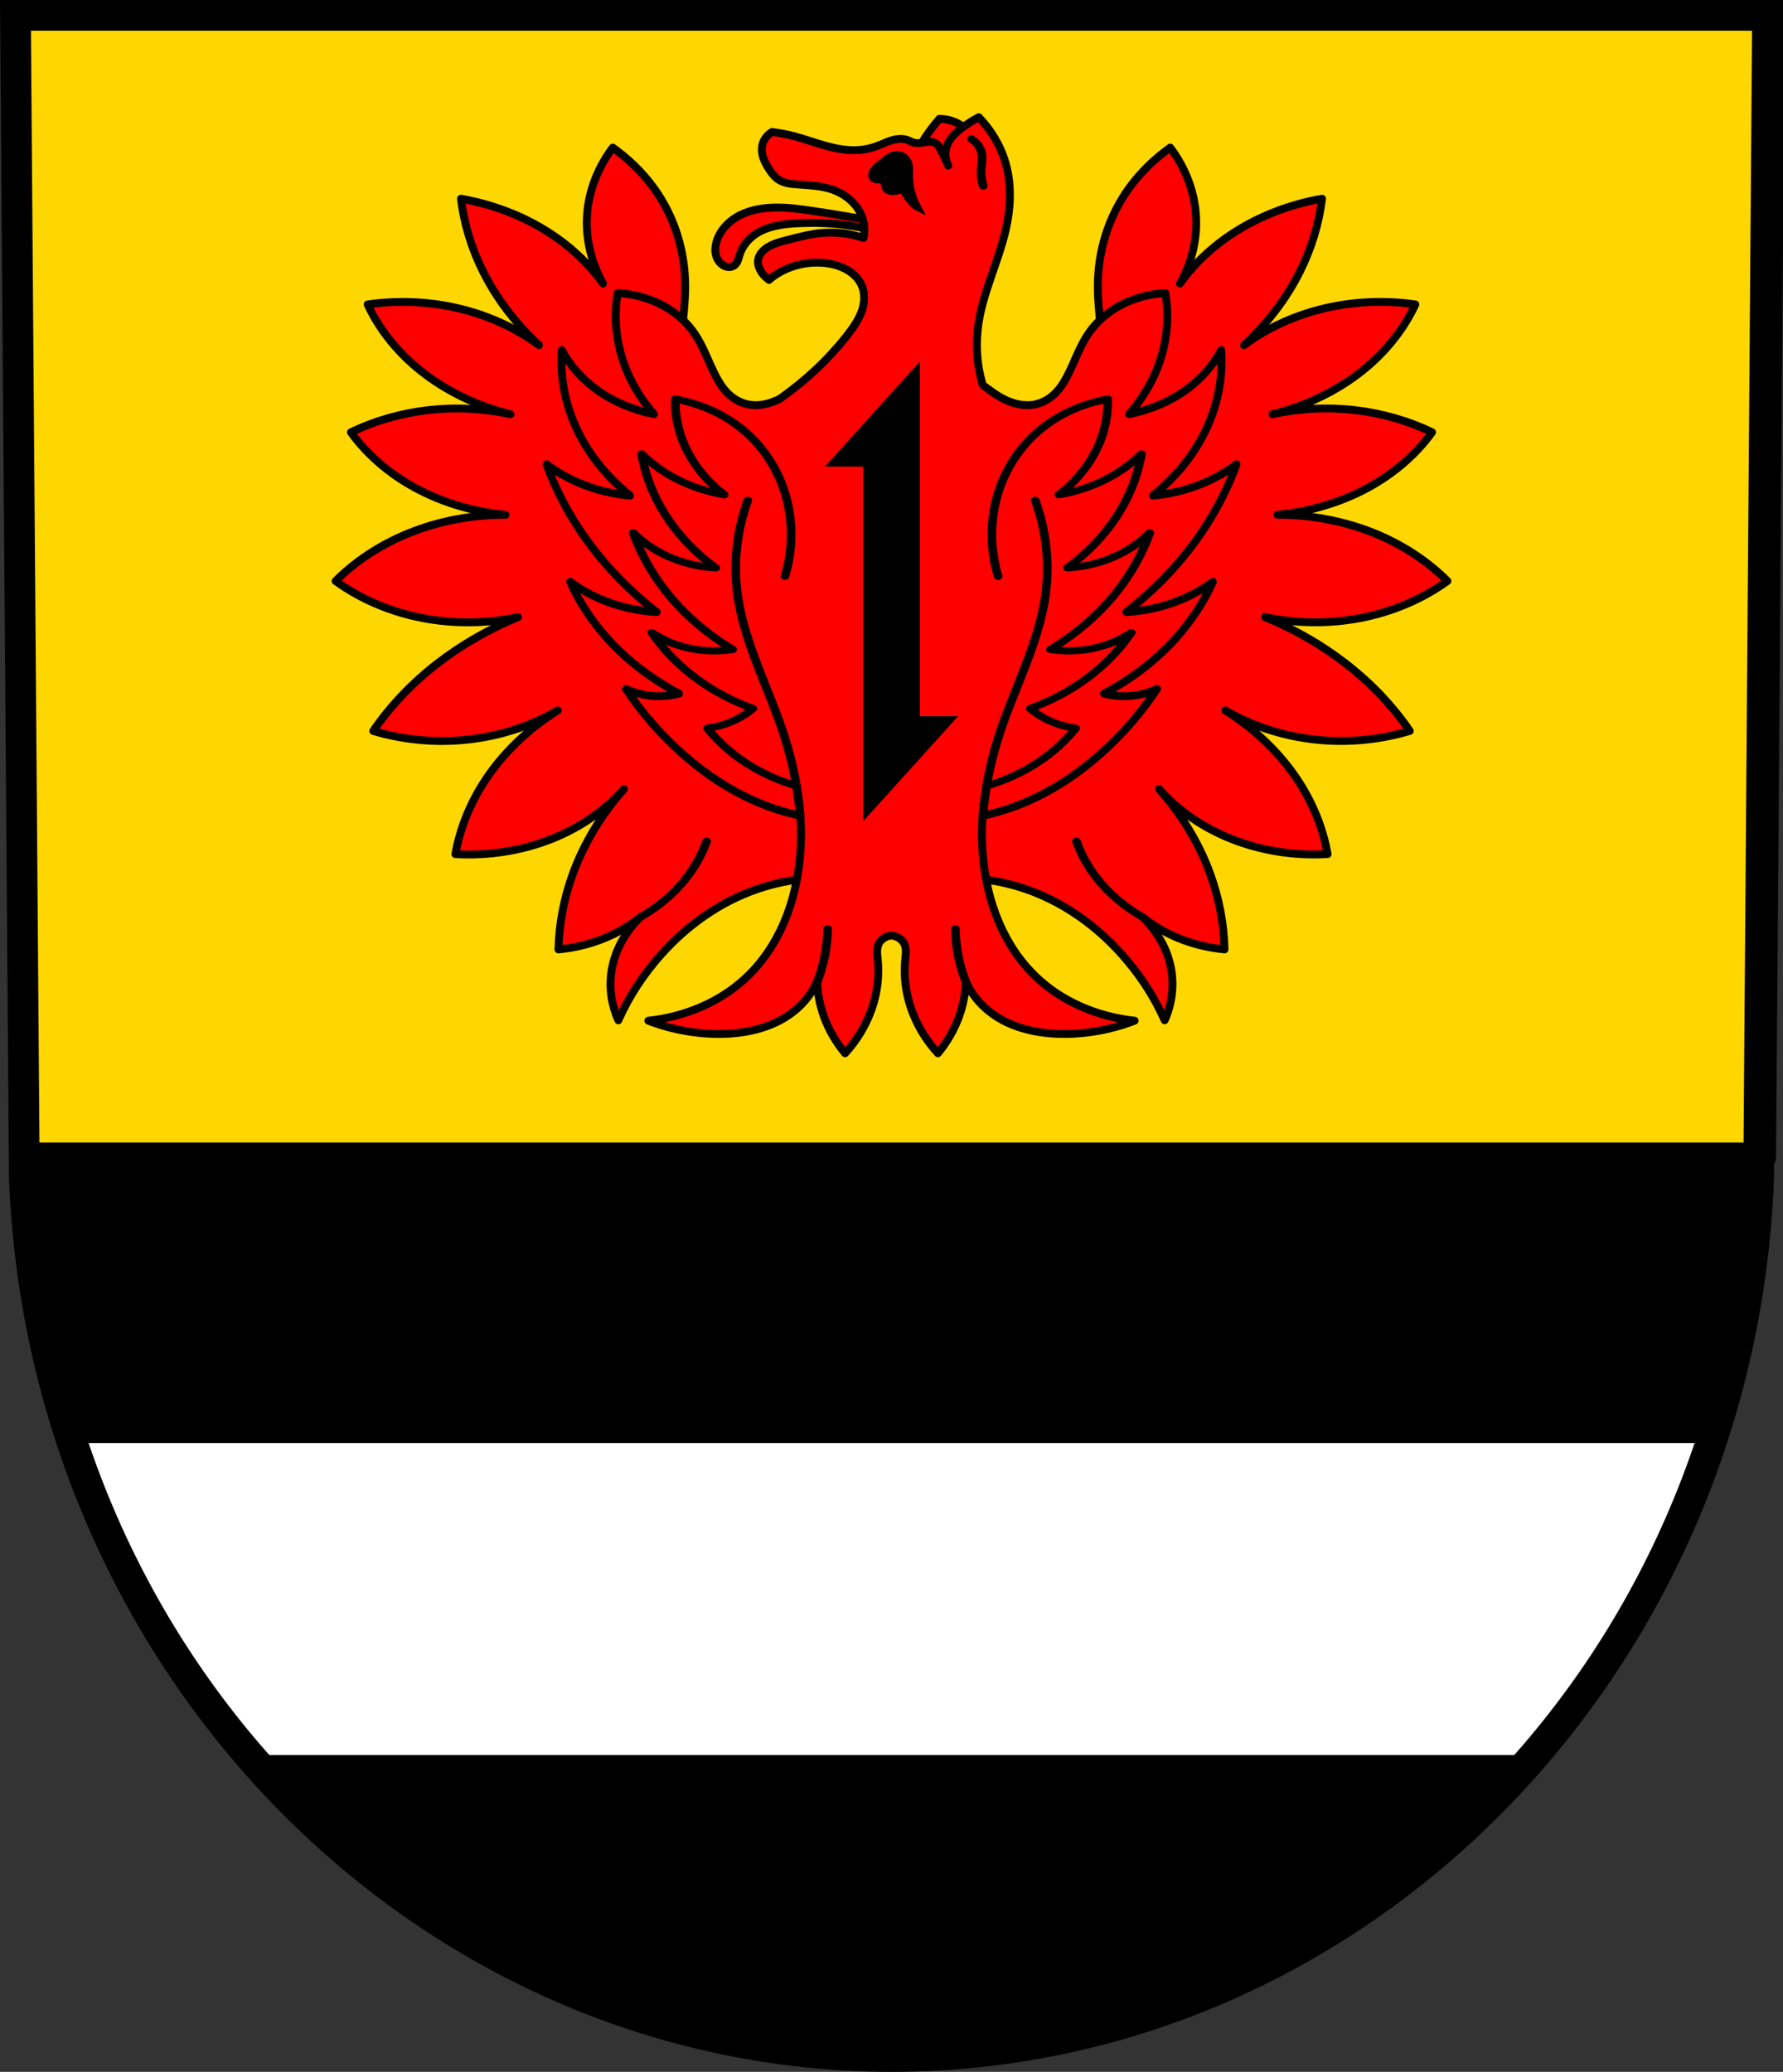 <?xml version="1.0" encoding="UTF-8" standalone="no"?>
<!-- Created with Inkscape (http://www.inkscape.org/) -->

<svg
   xmlns:dc="http://purl.org/dc/elements/1.1/"
   xmlns:cc="http://creativecommons.org/ns#"
   xmlns:rdf="http://www.w3.org/1999/02/22-rdf-syntax-ns#"
   xmlns:svg="http://www.w3.org/2000/svg"
   xmlns="http://www.w3.org/2000/svg"
   xmlns:sodipodi="http://sodipodi.sourceforge.net/DTD/sodipodi-0.dtd"
   xmlns:inkscape="http://www.inkscape.org/namespaces/inkscape"
   width="180.169mm"
   height="209.344mm"
   viewBox="0 0 180.169 209.344"
   version="1.1"
   id="svg3368"
   inkscape:version="0.92.4 (5da689c313, 2019-01-14)"
   sodipodi:docname="DEU Schwerbach COA.svg">
  <rect x="0" y="0" width="180.169" height="209.344" fill="#333333" stroke="none"/>
  <defs
     id="defs3362">
    <inkscape:path-effect
       effect="spiro"
       id="path-effect9222"
       is_visible="true" />
    <inkscape:path-effect
       effect="spiro"
       id="path-effect9218"
       is_visible="true" />
    <inkscape:path-effect
       effect="spiro"
       id="path-effect9000-9-4"
       is_visible="true" />
    <inkscape:path-effect
       effect="spiro"
       id="path-effect9000-4"
       is_visible="true" />
    <inkscape:path-effect
       effect="spiro"
       id="path-effect8951-8-3"
       is_visible="true" />
    <inkscape:path-effect
       effect="spiro"
       id="path-effect8947-2-0"
       is_visible="true" />
    <inkscape:path-effect
       effect="spiro"
       id="path-effect8951-3"
       is_visible="true" />
    <inkscape:path-effect
       effect="spiro"
       id="path-effect8947-1"
       is_visible="true" />
    <inkscape:path-effect
       effect="spiro"
       id="path-effect9055-7"
       is_visible="true" />
    <inkscape:path-effect
       effect="spiro"
       id="path-effect9055"
       is_visible="true" />
  </defs>
  <sodipodi:namedview
     id="base"
     pagecolor="#ffffff"
     bordercolor="#666666"
     borderopacity="1.0"
     inkscape:pageopacity="0.0"
     inkscape:pageshadow="2"
     inkscape:zoom="0.69260138"
     inkscape:cx="340.47714"
     inkscape:cy="395.60994"
     inkscape:document-units="mm"
     inkscape:current-layer="layer1"
     showgrid="false"
     inkscape:window-width="1366"
     inkscape:window-height="745"
     inkscape:window-x="-8"
     inkscape:window-y="-8"
     inkscape:window-maximized="1"
     fit-margin-top="0"
     fit-margin-left="0"
     fit-margin-right="0"
     fit-margin-bottom="0"
     inkscape:snap-nodes="false"
     inkscape:snap-midpoints="true"
     inkscape:snap-smooth-nodes="true"
     inkscape:object-paths="true" />
  <g
     inkscape:label="Ebene 1"
     inkscape:groupmode="layer"
     id="layer1"
     transform="translate(-1.627,-5.689)">
    <path
       style="fill:#000000;fill-rule:evenodd;stroke:none;stroke-width:3.104;stroke-opacity:1;fill-opacity:1"
       inkscape:connector-curvature="0"
       d="M 180.232,7.241 179.334,124.822 c -1.959,49.459 -40.673,88.631 -87.623,88.658 C 44.805,213.42 6.076,174.234 4.089,124.822 L 3.191,7.241 H 91.709 Z"
       id="path10563-0-6-7-3-1"
       sodipodi:nodetypes="ccccccc" />
    <path
       style="fill:#ffd700;fill-opacity:1;stroke:#000000;stroke-width:11;stroke-linecap:round;stroke-linejoin:round;stroke-miterlimit:4;stroke-dasharray:none;stroke-opacity:1;paint-order:markers fill stroke"
       d="M 5.912 5.867 L 9.234 441.102 L 671.719 441.102 L 675.043 5.867 L 340.469 5.867 L 5.912 5.867 z "
       transform="matrix(0.265,0,0,0.265,1.627,5.689)"
       id="rect4151" />
    <g
       id="g4365"
       transform="translate(94.14,-45.542)">
      <path
         id="path9020"
         d="m -30.592,66.142 c -1.385,1.84 -2.258,3.946 -2.533,6.106 -0.331,2.598 0.211,5.269 1.548,7.632 -1.416,-1.991 -3.29,-3.755 -5.49,-5.166 -2.601,-1.669 -5.656,-2.842 -8.867,-3.405 0.309,2.54 1.071,5.042 2.252,7.397 1.358,2.707 3.271,5.22 5.63,7.397 -2.373,-1.762 -5.24,-3.059 -8.305,-3.757 -2.923,-0.666 -6.023,-0.787 -9.008,-0.352 1.171,2.52 3.01,4.822 5.349,6.693 2.552,2.042 5.698,3.562 9.087,4.401 -2.726,-0.594 -5.593,-0.736 -8.383,-0.409 -2.72,0.319 -5.365,1.081 -7.742,2.231 1.501,2.079 3.529,3.891 5.912,5.284 2.863,1.673 6.237,2.734 9.712,3.053 -2.936,-0.011 -5.874,0.471 -8.586,1.409 -3.318,1.147 -6.293,2.978 -8.586,5.284 2.524,1.836 5.601,3.14 8.867,3.757 3.141,0.594 6.452,0.553 9.571,-0.118 -2.974,1.226 -5.732,2.814 -8.163,4.697 -2.555,1.979 -4.747,4.284 -6.475,6.81 2.824,0.854 5.877,1.177 8.867,0.94 3.501,-0.279 6.907,-1.333 9.784,-3.02 -3.114,1.957 -5.707,4.49 -7.532,7.364 -1.416,2.231 -2.373,4.665 -2.815,7.162 3.323,0.198 6.704,-0.334 9.712,-1.526 2.889,-1.145 5.428,-2.897 7.319,-5.049 -2.32,2.616 -4.091,5.57 -5.208,8.688 -0.873,2.437 -1.348,4.972 -1.408,7.515 0.907,-0.084 1.804,-0.241 2.674,-0.469 2.107,-0.553 4.054,-1.527 5.63,-2.818 -1.419,1.364 -2.4,3.042 -2.815,4.814 -0.439,1.874 -0.241,3.848 0.563,5.636 1.058,-2.391 2.532,-4.653 4.363,-6.693 2.529,-2.819 5.805,-5.242 9.712,-6.575 3.187,-1.087 6.74,-1.417 10.135,-0.94 -1.282,-7.173 -0.898,-14.551 1.126,-21.604 0.744,-2.593 1.712,-5.167 1.892,-7.829 0.09,-1.331 -0.02,-2.68 -0.45,-3.964 -0.429,-1.284 -1.186,-2.504 -2.287,-3.47 -1.551,-1.361 -3.68,-2.147 -5.791,-2.798 -2.111,-0.651 -4.295,-1.215 -6.173,-2.251 -1.962,-1.083 -3.508,-2.653 -4.535,-4.418 -1.027,-1.765 -1.546,-3.72 -1.658,-5.68 -0.15,-2.623 0.415,-5.24 0.422,-7.867 0.009,-3.529 -1.026,-7.089 -3.237,-10.098 -1.1,-1.497 -2.483,-2.849 -4.082,-3.992 z m 56.328,0 c -1.599,1.143 -2.981,2.495 -4.082,3.992 -2.211,3.008 -3.247,6.569 -3.237,10.098 0.007,2.626 0.572,5.243 0.422,7.867 -0.112,1.96 -0.631,3.915 -1.658,5.68 -1.027,1.765 -2.574,3.335 -4.535,4.418 -1.877,1.036 -4.061,1.6 -6.173,2.251 -2.111,0.651 -4.24,1.437 -5.791,2.798 -1.101,0.966 -1.858,2.186 -2.287,3.47 -0.429,1.284 -0.54,2.633 -0.45,3.964 0.181,2.662 1.149,5.236 1.893,7.829 2.024,7.053 2.408,14.431 1.126,21.604 3.395,-0.477 6.947,-0.148 10.134,0.94 3.907,1.333 7.183,3.757 9.712,6.575 1.831,2.04 3.305,4.302 4.363,6.693 0.804,-1.788 1.002,-3.762 0.563,-5.636 -0.415,-1.772 -1.396,-3.45 -2.815,-4.814 1.577,1.291 3.523,2.265 5.63,2.818 0.87,0.228 1.767,0.386 2.674,0.469 -0.06,-2.543 -0.535,-5.078 -1.408,-7.515 -1.117,-3.118 -2.888,-6.072 -5.208,-8.688 1.891,2.152 4.431,3.903 7.319,5.049 3.008,1.193 6.389,1.724 9.712,1.526 -0.442,-2.498 -1.398,-4.931 -2.815,-7.162 -1.825,-2.874 -4.417,-5.407 -7.531,-7.364 2.877,1.687 6.283,2.741 9.783,3.02 2.99,0.238 6.043,-0.086 8.867,-0.94 -1.728,-2.526 -3.92,-4.831 -6.475,-6.81 -2.431,-1.883 -5.19,-3.47 -8.164,-4.697 3.119,0.671 6.43,0.712 9.571,0.118 3.266,-0.618 6.343,-1.921 8.867,-3.757 -2.293,-2.306 -5.268,-4.137 -8.586,-5.284 -2.713,-0.937 -5.65,-1.419 -8.586,-1.409 3.475,-0.319 6.849,-1.379 9.712,-3.053 2.382,-1.393 4.411,-3.205 5.912,-5.284 -2.376,-1.15 -5.021,-1.912 -7.742,-2.231 -2.79,-0.327 -5.657,-0.185 -8.383,0.409 3.389,-0.839 6.534,-2.359 9.087,-4.401 2.338,-1.871 4.178,-4.173 5.349,-6.693 -2.985,-0.435 -6.084,-0.314 -9.008,0.352 -3.065,0.698 -5.932,1.995 -8.305,3.757 2.36,-2.177 4.273,-4.69 5.63,-7.397 1.181,-2.355 1.943,-4.857 2.252,-7.397 -3.211,0.563 -6.267,1.736 -8.868,3.405 -2.2,1.412 -4.073,3.175 -5.489,5.166 1.337,-2.363 1.879,-5.034 1.548,-7.632 -0.275,-2.16 -1.149,-4.266 -2.533,-6.106 z"
         style="fill:#ff0000;fill-opacity:1;stroke:#000000;stroke-width:0.794;stroke-linecap:round;stroke-linejoin:round;stroke-miterlimit:4;stroke-dasharray:none;stroke-opacity:1"
         inkscape:connector-curvature="0" />
      <path
         transform="matrix(0.947,0,0,0.79,93.02,31.681)"
         sodipodi:nodetypes="cac"
         inkscape:original-d="m -127.58749,142.05021 c 1.669,-1.72556 3.65551,-3.19173 5.00621,-5.1759 0.93448,-1.37274 1.3746,-3.02381 2.06151,-4.53532"
         inkscape:path-effect="#path-effect9055"
         inkscape:connector-curvature="0"
         id="path9053"
         d="m -127.587,142.05 c 1.995,-1.364 3.71,-3.136 5.006,-5.176 0.894,-1.406 1.59,-2.937 2.062,-4.535"
         style="fill:none;stroke:#000000;stroke-width:0.918;stroke-linecap:round;stroke-linejoin:miter;stroke-miterlimit:4;stroke-dasharray:none;stroke-opacity:1" />
      <path
         sodipodi:nodetypes="cac"
         inkscape:original-d="m -127.58749,142.05021 c 1.669,-1.72556 3.65551,-3.19173 5.00621,-5.1759 0.93448,-1.37274 1.3746,-3.02381 2.06151,-4.53532"
         inkscape:path-effect="#path-effect9055-7"
         inkscape:connector-curvature="0"
         id="path9053-0"
         d="m -127.587,142.05 c 1.995,-1.364 3.71,-3.136 5.006,-5.176 0.894,-1.406 1.59,-2.937 2.062,-4.535"
         style="fill:none;stroke:#000000;stroke-width:0.918;stroke-linecap:round;stroke-linejoin:miter;stroke-miterlimit:4;stroke-dasharray:none;stroke-opacity:1"
         transform="matrix(-0.947,0,0,0.79,-97.877,31.681)" />
      <path
         id="path9117-6"
         d="m 2.412,63.235 c -0.351,0.404 -0.683,0.82 -0.995,1.246 -0.57,0.776 -1.08,1.598 -1.294,2.49 -0.219,0.912 -0.113,1.876 0.299,2.74 l 5.474,1.162 c 0.988,-1.57 1.1,-3.505 0.298,-5.147 -0.435,-0.892 -1.162,-1.72 -2.189,-2.159 -0.491,-0.209 -1.041,-0.324 -1.593,-0.332 z m -16.535,8.964 c -1.241,0.015 -2.502,0.223 -3.57,0.751 -1.292,0.638 -2.245,1.753 -2.488,2.989 -0.065,0.332 -0.081,0.674 -0.008,1.005 0.073,0.331 0.238,0.652 0.505,0.904 0.136,0.129 0.3,0.24 0.491,0.306 0.191,0.065 0.409,0.082 0.604,0.027 0.132,-0.038 0.25,-0.108 0.344,-0.194 0.095,-0.086 0.167,-0.188 0.224,-0.295 0.112,-0.214 0.159,-0.447 0.228,-0.673 0.27,-0.888 0.905,-1.701 1.792,-2.242 1.213,-0.74 2.779,-0.934 4.28,-0.996 1.495,-0.062 2.998,-0.016 4.479,0.166 1.252,0.154 2.486,0.404 3.683,0.747 v -0.996 c -2.278,-0.433 -4.568,-0.821 -6.868,-1.162 -1.222,-0.181 -2.454,-0.35 -3.695,-0.335 z"
         style="fill:#ff0000;fill-opacity:1;stroke:#000000;stroke-width:0.794;stroke-linecap:round;stroke-linejoin:round;stroke-miterlimit:4;stroke-dasharray:none;stroke-opacity:1"
         inkscape:connector-curvature="0" />
      <path
         id="path8941-7"
         d="m 6.393,63.069 c -0.6,0.318 -1.166,0.68 -1.692,1.08 -0.563,0.428 -1.089,0.912 -1.393,1.495 -0.382,0.731 -0.382,1.594 0,2.325 -0.241,-0.561 -0.507,-1.115 -0.796,-1.661 -0.068,-0.129 -0.139,-0.258 -0.233,-0.375 -0.094,-0.117 -0.215,-0.222 -0.364,-0.289 -0.18,-0.08 -0.391,-0.098 -0.593,-0.086 -0.203,0.012 -0.401,0.053 -0.601,0.086 -0.296,0.049 -0.609,0.079 -0.896,0 -0.212,-0.058 -0.394,-0.172 -0.597,-0.249 -0.247,-0.094 -0.523,-0.132 -0.795,-0.127 -0.272,0.005 -0.541,0.054 -0.798,0.127 -0.52,0.148 -0.992,0.393 -1.493,0.581 -0.597,0.225 -1.238,0.369 -1.891,0.415 -1.136,0.08 -2.274,-0.136 -3.354,-0.438 -1.081,-0.302 -2.126,-0.691 -3.214,-0.973 -0.715,-0.186 -1.448,-0.324 -2.189,-0.415 -0.346,0.213 -0.623,0.502 -0.796,0.83 -0.26,0.493 -0.278,1.059 -0.142,1.586 0.136,0.527 0.417,1.02 0.739,1.486 0.261,0.378 0.562,0.752 0.995,0.996 0.547,0.307 1.234,0.37 1.891,0.415 1.146,0.079 2.319,0.136 3.384,0.498 1.086,0.37 2.012,1.057 2.588,1.91 0.606,0.898 0.822,1.975 0.597,2.989 -1.347,-0.461 -2.834,-0.634 -4.28,-0.498 -1.121,0.105 -2.205,0.391 -3.284,0.664 -0.658,0.167 -1.327,0.334 -1.907,0.642 -0.29,0.154 -0.555,0.344 -0.764,0.572 -0.209,0.228 -0.36,0.495 -0.414,0.779 -0.07,0.364 0.023,0.741 0.199,1.079 0.2,0.384 0.51,0.729 0.896,0.997 1.249,-1.103 3.058,-1.75 4.877,-1.744 0.85,0.003 1.706,0.145 2.465,0.464 0.759,0.318 1.418,0.818 1.814,1.446 0.547,0.865 0.561,1.914 0.255,2.859 -0.306,0.944 -0.906,1.803 -1.549,2.621 -1.864,2.374 -4.144,4.52 -6.745,6.35 -0.48,0.252 -1.001,0.455 -1.552,0.567 -0.551,0.112 -1.134,0.131 -1.686,0.02 -0.787,-0.158 -1.476,-0.572 -2.005,-1.083 -0.528,-0.511 -0.908,-1.117 -1.233,-1.735 -0.777,-1.48 -1.266,-3.071 -2.252,-4.462 -0.681,-0.961 -1.593,-1.809 -2.674,-2.466 -1.455,-0.884 -3.217,-1.413 -5.013,-1.506 -0.362,2.152 -0.217,4.363 0.423,6.47 0.629,2.07 1.737,4.038 3.243,5.764 -2.128,-0.418 -4.131,-1.274 -5.782,-2.47 -1.51,-1.094 -2.723,-2.471 -3.525,-3.999 -0.204,2.843 0.38,5.723 1.692,8.352 1.191,2.386 2.98,4.564 5.217,6.352 -1.353,-0.124 -2.685,-0.401 -3.948,-0.823 -1.655,-0.553 -3.191,-1.354 -4.512,-2.353 0.998,2.764 2.424,5.42 4.23,7.882 1.907,2.598 4.238,4.98 6.909,7.058 -1.496,-0.087 -2.976,-0.365 -4.371,-0.823 -1.598,-0.525 -3.086,-1.285 -4.372,-2.235 1.134,2.533 2.814,4.895 4.935,6.94 1.751,1.688 3.801,3.16 6.063,4.352 -0.862,0.227 -1.779,0.307 -2.679,0.235 -0.939,-0.075 -1.858,-0.318 -2.679,-0.706 1.446,2.199 3.201,4.256 5.217,6.117 2.585,2.385 5.639,4.466 9.166,5.764 1.048,0.386 2.134,0.701 3.243,0.941 0.144,2.001 0.05,4.014 -0.282,5.999 -0.721,4.312 -2.706,8.654 -6.627,11.527 -2.358,1.728 -5.346,2.85 -8.461,3.176 1.817,0.709 3.784,1.149 5.782,1.294 2.58,0.187 5.281,-0.144 7.473,-1.294 1.761,-0.924 3.127,-2.359 3.807,-3.999 0.032,1.235 0.27,2.466 0.705,3.646 0.478,1.296 1.194,2.53 2.116,3.647 2.443,-2.678 3.645,-6.124 3.303,-9.478 -0.03,-0.299 -0.073,-0.599 -0.061,-0.899 0.012,-0.3 0.083,-0.605 0.262,-0.865 0.245,-0.356 0.696,-0.607 1.185,-0.66 0.488,0.053 0.94,0.305 1.185,0.66 0.18,0.26 0.249,0.565 0.262,0.865 0.012,0.3 -0.03,0.6 -0.06,0.899 -0.341,3.353 0.86,6.8 3.303,9.478 0.921,-1.117 1.638,-2.351 2.116,-3.647 0.436,-1.181 0.674,-2.411 0.705,-3.646 0.679,1.64 2.046,3.076 3.807,3.999 2.192,1.15 4.894,1.481 7.473,1.294 1.998,-0.145 3.965,-0.585 5.782,-1.294 -3.114,-0.326 -6.103,-1.448 -8.461,-3.176 -3.921,-2.874 -5.906,-7.215 -6.627,-11.527 -0.332,-1.985 -0.427,-3.998 -0.282,-5.999 1.109,-0.24 2.195,-0.555 3.243,-0.941 3.527,-1.297 6.581,-3.378 9.166,-5.764 2.016,-1.861 3.771,-3.918 5.217,-6.117 -0.821,0.388 -1.74,0.63 -2.679,0.706 -0.9,0.072 -1.817,-0.008 -2.679,-0.235 2.262,-1.193 4.312,-2.664 6.063,-4.352 2.121,-2.045 3.801,-4.407 4.935,-6.94 -1.286,0.95 -2.773,1.71 -4.372,2.235 -1.395,0.458 -2.875,0.737 -4.371,0.823 2.671,-2.078 5.002,-4.459 6.909,-7.058 1.807,-2.462 3.232,-5.118 4.23,-7.882 -1.321,0.999 -2.857,1.8 -4.512,2.353 -1.263,0.422 -2.596,0.699 -3.948,0.823 2.238,-1.788 4.026,-3.966 5.217,-6.352 1.312,-2.629 1.896,-5.509 1.692,-8.352 -0.802,1.528 -2.016,2.905 -3.525,3.999 -1.65,1.196 -3.653,2.052 -5.782,2.47 1.507,-1.726 2.614,-3.694 3.243,-5.764 0.64,-2.107 0.785,-4.318 0.423,-6.47 -1.797,0.093 -3.558,0.622 -5.013,1.506 -1.082,0.657 -1.993,1.505 -2.674,2.466 -0.986,1.391 -1.475,2.982 -2.252,4.462 -0.324,0.618 -0.705,1.224 -1.233,1.735 -0.528,0.511 -1.218,0.925 -2.005,1.083 -0.551,0.11 -1.134,0.092 -1.685,-0.02 -0.551,-0.112 -1.072,-0.315 -1.552,-0.567 -0.741,-0.388 -1.383,-0.886 -2.033,-1.377 -0.171,-0.572 -0.309,-1.151 -0.406,-1.735 -0.254,-1.54 -0.247,-3.109 0,-4.65 0.499,-3.109 1.957,-6.056 2.688,-9.133 0.572,-2.411 0.686,-4.937 -0.1,-7.306 -0.51,-1.537 -1.396,-2.987 -2.588,-4.234 z"
         style="fill:#ff0000;fill-opacity:1;stroke:#000000;stroke-width:0.794;stroke-linecap:round;stroke-linejoin:round;stroke-miterlimit:4;stroke-dasharray:none;stroke-opacity:1"
         inkscape:connector-curvature="0" />
      <path
         sodipodi:nodetypes="caac"
         inkscape:original-d="m -110.25014,129.11611 c -0.54394,-3.32578 -0.90935,-6.68534 -1.63263,-9.97655 -1.34893,-6.13818 -4.46441,-11.91017 -5.03686,-18.1687 -0.37285,-4.076289 0.71981,-8.15519 1.07933,-12.23239"
         inkscape:path-effect="#path-effect8947-1"
         inkscape:connector-curvature="0"
         id="path8945-2"
         d="m -110.25,129.116 c -0.226,-3.367 -0.774,-6.713 -1.633,-9.977 -1.602,-6.087 -4.29,-11.919 -5.037,-18.169 -0.489,-4.094 -0.119,-8.288 1.079,-12.232"
         style="fill:none;stroke:#000000;stroke-width:0.918;stroke-linecap:round;stroke-linejoin:miter;stroke-miterlimit:4;stroke-dasharray:none;stroke-opacity:1"
         transform="matrix(0.947,0,0,0.79,92.752,31.681)" />
      <path
         sodipodi:nodetypes="cacacacacacacacacacaac"
         inkscape:original-d="m -110.65084,125.2596 c -1.78952,-1.02091 -3.88876,-1.75577 -5.54924,-3.06194 -1.53441,-1.207 -3.95754,-4.31732 -3.95754,-4.31732 0,0 1.85852,-0.45942 2.69832,-0.89944 0.79671,-0.41744 2.15866,-1.61899 2.15866,-1.61899 0,0 -4.05562,-2.10534 -5.75642,-3.59776 -1.98517,-1.74196 -5.03687,-6.1162 -5.03687,-6.1162 0,0 2.99999,1.79031 4.67709,2.15866 1.28847,0.283 3.95754,0 3.95754,0 0,0 -3.7667,-2.97487 -5.21675,-4.85698 -2.32492,-3.017663 -5.39665,-10.073733 -5.39665,-10.073733 0,0 2.79968,2.603261 4.49721,3.417874 1.33738,0.641783 4.31731,1.079328 4.31731,1.079328 0,0 -3.88797,-4.043282 -5.21675,-6.475971 -1.36346,-2.49618 -2.69833,-8.094964 -2.69833,-8.094964 0,0 2.35642,2.383193 3.77765,3.237984 1.54582,0.929724 5.03687,1.978769 5.03687,1.978769 0,0 -2.91293,-3.251625 -3.77765,-5.216753 -0.96149,-2.185051 -1.4391,-7.015636 -1.4391,-7.015636 0,0 4.74635,1.554786 6.47597,3.237984 2.8261,2.750242 4.69505,6.589862 5.57653,10.433511 0.67071,2.924609 -0.23959,5.996006 -0.35978,8.994404"
         inkscape:path-effect="#path-effect8951-3"
         inkscape:connector-curvature="0"
         id="path8949-3"
         d="m -110.651,125.26 c -2.004,-0.699 -3.889,-1.739 -5.549,-3.062 -1.533,-1.222 -2.873,-2.684 -3.958,-4.317 0.941,-0.149 1.857,-0.454 2.698,-0.899 0.798,-0.423 1.53,-0.971 2.159,-1.619 -2.083,-0.904 -4.031,-2.121 -5.756,-3.598 -2.017,-1.726 -3.73,-3.806 -5.037,-6.116 1.351,1.087 2.973,1.835 4.677,2.159 1.304,0.247 2.654,0.247 3.958,0 -1.934,-1.391 -3.691,-3.027 -5.217,-4.857 -2.456,-2.946 -4.305,-6.397 -5.397,-10.074 1.215,1.46 2.766,2.638 4.497,3.418 1.36,0.612 2.829,0.98 4.317,1.079 -2.101,-1.831 -3.875,-4.034 -5.217,-6.476 -1.377,-2.507 -2.296,-5.264 -2.698,-8.095 1.076,1.272 2.356,2.369 3.778,3.238 1.547,0.945 3.26,1.618 5.037,1.979 -1.591,-1.463 -2.885,-3.248 -3.778,-5.217 -0.995,-2.192 -1.49,-4.609 -1.439,-7.016 2.383,0.519 4.631,1.643 6.476,3.238 3.043,2.631 4.901,6.468 5.577,10.434 0.508,2.98 0.384,6.065 -0.36,8.994"
         style="fill:none;stroke:#000000;stroke-width:0.918;stroke-linecap:round;stroke-linejoin:round;stroke-miterlimit:4;stroke-dasharray:none;stroke-opacity:1"
         transform="matrix(0.947,0,0,0.79,92.752,31.681)" />
      <path
         transform="matrix(-0.947,0,0,0.79,-97.608,31.681)"
         sodipodi:nodetypes="caac"
         inkscape:original-d="m -110.25014,129.11611 c -0.54394,-3.32578 -0.90935,-6.68534 -1.63263,-9.97655 -1.34893,-6.13818 -4.46441,-11.91017 -5.03686,-18.1687 -0.37285,-4.076289 0.71981,-8.15519 1.07933,-12.23239"
         inkscape:path-effect="#path-effect8947-2-0"
         inkscape:connector-curvature="0"
         id="path8945-1-9"
         d="m -110.25,129.116 c -0.226,-3.367 -0.774,-6.713 -1.633,-9.977 -1.602,-6.087 -4.29,-11.919 -5.037,-18.169 -0.489,-4.094 -0.119,-8.288 1.079,-12.232"
         style="fill:none;stroke:#000000;stroke-width:0.918;stroke-linecap:round;stroke-linejoin:miter;stroke-miterlimit:4;stroke-dasharray:none;stroke-opacity:1" />
      <path
         transform="matrix(-0.947,0,0,0.79,-97.608,31.681)"
         sodipodi:nodetypes="cacacacacacacacacacaac"
         inkscape:original-d="m -110.65084,125.2596 c -1.78952,-1.02091 -3.88876,-1.75577 -5.54924,-3.06194 -1.53441,-1.207 -3.95754,-4.31732 -3.95754,-4.31732 0,0 1.85852,-0.45942 2.69832,-0.89944 0.79671,-0.41744 2.15866,-1.61899 2.15866,-1.61899 0,0 -4.05562,-2.10534 -5.75642,-3.59776 -1.98517,-1.74196 -5.03687,-6.1162 -5.03687,-6.1162 0,0 2.99999,1.79031 4.67709,2.15866 1.28847,0.283 3.95754,0 3.95754,0 0,0 -3.7667,-2.97487 -5.21675,-4.85698 -2.32492,-3.017663 -5.39665,-10.073733 -5.39665,-10.073733 0,0 2.79968,2.603261 4.49721,3.417874 1.33738,0.641783 4.31731,1.079328 4.31731,1.079328 0,0 -3.88797,-4.043282 -5.21675,-6.475971 -1.36346,-2.49618 -2.69833,-8.094964 -2.69833,-8.094964 0,0 2.35642,2.383193 3.77765,3.237984 1.54582,0.929724 5.03687,1.978769 5.03687,1.978769 0,0 -2.91293,-3.251625 -3.77765,-5.216753 -0.96149,-2.185051 -1.4391,-7.015636 -1.4391,-7.015636 0,0 4.74635,1.554786 6.47597,3.237984 2.8261,2.750242 4.69505,6.589862 5.57653,10.433511 0.67071,2.924609 -0.23959,5.996006 -0.35978,8.994404"
         inkscape:path-effect="#path-effect8951-8-3"
         inkscape:connector-curvature="0"
         id="path8949-9-3"
         d="m -110.651,125.26 c -2.004,-0.699 -3.889,-1.739 -5.549,-3.062 -1.533,-1.222 -2.873,-2.684 -3.958,-4.317 0.941,-0.149 1.857,-0.454 2.698,-0.899 0.798,-0.423 1.53,-0.971 2.159,-1.619 -2.083,-0.904 -4.031,-2.121 -5.756,-3.598 -2.017,-1.726 -3.73,-3.806 -5.037,-6.116 1.351,1.087 2.973,1.835 4.677,2.159 1.304,0.247 2.654,0.247 3.958,0 -1.934,-1.391 -3.691,-3.027 -5.217,-4.857 -2.456,-2.946 -4.305,-6.397 -5.397,-10.074 1.215,1.46 2.766,2.638 4.497,3.418 1.36,0.612 2.829,0.98 4.317,1.079 -2.101,-1.831 -3.875,-4.034 -5.217,-6.476 -1.377,-2.507 -2.296,-5.264 -2.698,-8.095 1.076,1.272 2.356,2.369 3.778,3.238 1.547,0.945 3.26,1.618 5.037,1.979 -1.591,-1.463 -2.885,-3.248 -3.778,-5.217 -0.995,-2.192 -1.49,-4.609 -1.439,-7.016 2.383,0.519 4.631,1.643 6.476,3.238 3.043,2.631 4.901,6.468 5.577,10.434 0.508,2.98 0.384,6.065 -0.36,8.994"
         style="fill:none;stroke:#000000;stroke-width:0.918;stroke-linecap:round;stroke-linejoin:round;stroke-miterlimit:4;stroke-dasharray:none;stroke-opacity:1" />
      <path
         sodipodi:nodetypes="cac"
         inkscape:original-d="m -92.597898,150.26521 c -0.321333,-0.86732 -0.596079,-2.09934 -0.773997,-3.17357 -0.194758,-1.1759 -0.27533,-2.18386 -0.318001,-3.5616"
         inkscape:path-effect="#path-effect9000-4"
         inkscape:connector-curvature="0"
         id="path8998-62"
         d="m -92.598,150.265 c -0.333,-1.038 -0.592,-2.099 -0.774,-3.174 -0.199,-1.176 -0.305,-2.369 -0.318,-3.562"
         style="fill:none;stroke:#000000;stroke-width:0.918;stroke-linecap:round;stroke-linejoin:miter;stroke-miterlimit:4;stroke-dasharray:none;stroke-opacity:1"
         transform="matrix(0.947,0,0,0.79,92.752,31.681)" />
      <path
         sodipodi:nodetypes="cac"
         inkscape:original-d="m -92.597898,150.26521 c -0.321333,-0.86732 -0.596079,-2.09934 -0.773997,-3.17357 -0.194758,-1.1759 -0.27533,-2.18386 -0.318001,-3.5616"
         inkscape:path-effect="#path-effect9000-9-4"
         inkscape:connector-curvature="0"
         id="path8998-6-9"
         d="m -92.598,150.265 c -0.333,-1.038 -0.592,-2.099 -0.774,-3.174 -0.199,-1.176 -0.305,-2.369 -0.318,-3.562"
         style="fill:none;stroke:#000000;stroke-width:0.918;stroke-linecap:round;stroke-linejoin:miter;stroke-miterlimit:4;stroke-dasharray:none;stroke-opacity:1"
         transform="matrix(-0.947,0,0,0.79,-97.608,31.681)" />
      <path
         transform="matrix(0.947,0,0,0.79,92.752,31.681)"
         sodipodi:nodetypes="caac"
         inkscape:original-d="m -91.982212,42.518582 c 0.347152,0.619176 0.93646,1.21066 1.114994,1.932655 0.154758,0.625844 -0.09517,1.288296 -0.07434,1.932654 0.02334,0.722007 0.148931,1.436835 0.222999,2.15565"
         inkscape:path-effect="#path-effect9218"
         inkscape:connector-curvature="0"
         id="path9216"
         d="m -91.982,42.519 c 0.603,0.467 1.013,1.177 1.115,1.933 0.087,0.64 -0.039,1.288 -0.074,1.933 -0.04,0.724 0.036,1.455 0.223,2.156"
         style="fill:none;stroke:#000000;stroke-width:0.918;stroke-linecap:round;stroke-linejoin:round;stroke-miterlimit:4;stroke-dasharray:none;stroke-opacity:1" />
      <path
         transform="matrix(0.947,0,0,0.79,92.752,31.681)"
         sodipodi:nodetypes="caaaaaaaacacc"
         inkscape:original-d="m -97.854507,51.141192 c 0,0 -0.377801,-2.672622 -0.817663,-3.939641 -0.327069,-0.942121 -0.375896,-2.413416 -1.33799,-2.675982 -0.48401,-0.132091 -0.88734,0.48586 -1.26366,0.81766 -0.46165,0.40703 -1.06663,0.809216 -1.18932,1.412325 -0.0672,0.330247 0.0377,0.751423 0.29733,0.966327 0.17283,0.143074 0.48829,-0.05867 0.66899,0.07433 0.3485,0.256514 0.16453,0.943038 0.52033,1.189326 0.38762,0.268318 0.94214,0.108433 1.412328,0.07433 0.12601,-0.0091 0.371663,-0.07433 0.371663,-0.07433 0,0 0.264224,0.661673 0.445997,0.966327 0.253911,0.42556 0.891995,1.189326 0.891995,1.189326 z"
         inkscape:path-effect="#path-effect9222"
         inkscape:connector-curvature="0"
         id="path9220"
         d="m -97.855,51.141 c -0.547,-1.236 -0.828,-2.588 -0.818,-3.94 0.004,-0.565 0.057,-1.145 -0.117,-1.682 -0.087,-0.269 -0.233,-0.523 -0.445,-0.709 -0.212,-0.187 -0.494,-0.302 -0.776,-0.284 -0.256,0.016 -0.496,0.137 -0.7,0.293 -0.204,0.156 -0.379,0.346 -0.563,0.524 -0.223,0.216 -0.463,0.416 -0.677,0.641 -0.214,0.225 -0.406,0.479 -0.512,0.771 -0.064,0.177 -0.096,0.371 -0.053,0.554 0.022,0.092 0.062,0.179 0.122,0.252 0.06,0.073 0.139,0.13 0.228,0.16 0.107,0.036 0.223,0.03 0.336,0.028 0.113,-0.003 0.23,-9.64e-4 0.333,0.047 0.101,0.047 0.179,0.136 0.23,0.236 0.051,0.1 0.077,0.21 0.096,0.32 0.019,0.11 0.032,0.222 0.058,0.33 0.026,0.109 0.067,0.216 0.136,0.304 0.078,0.099 0.189,0.168 0.308,0.207 0.119,0.039 0.247,0.048 0.372,0.039 0.25,-0.019 0.489,-0.109 0.732,-0.172 0.122,-0.032 0.247,-0.056 0.372,-0.074 0.12,0.334 0.269,0.658 0.446,0.966 0.247,0.431 0.547,0.831 0.892,1.189 z"
         style="fill:#000000;stroke:#000000;stroke-width:0.918;stroke-linecap:butt;stroke-linejoin:miter;stroke-miterlimit:4;stroke-dasharray:none;stroke-opacity:1" />
      <path
         inkscape:connector-curvature="0"
         id="rect9083"
         d="M 0.443,87.751 -9.155,98.377 h 3.856 v 9.706 5.806 11.248 9.084 l 9.598,-10.626 H 0.443 v -9.706 -5.806 -11.248 z"
         style="fill:#000000;fill-opacity:1;stroke:none;stroke-width:0.265;stroke-linecap:round;stroke-linejoin:round;stroke-miterlimit:4;stroke-dasharray:none;stroke-opacity:1;paint-order:markers fill stroke" />
    </g>
    <path
       style="fill:#ffffff;fill-opacity:1;stroke:none;stroke-width:5;stroke-linecap:round;stroke-linejoin:round;stroke-miterlimit:4;stroke-dasharray:none;stroke-opacity:1;paint-order:markers fill stroke"
       d="M 27.371 550.223 C 42.045 594.651 64.977 634.964 94.176 669.176 L 586.971 669.176 C 616.133 634.968 639.026 594.657 653.662 550.223 L 27.371 550.223 z "
       transform="matrix(0.265,0,0,0.265,1.627,5.689)"
       id="rect10336" />
    <path
       style="fill:none;fill-rule:evenodd;stroke:#000000;stroke-width:3.104;stroke-opacity:1"
       inkscape:connector-curvature="0"
       d="m 180.232,7.241 -0.898,117.581 c -1.959,49.459 -40.673,88.631 -87.623,88.658 C 44.805,213.42 6.076,174.234 4.089,124.822 L 3.191,7.241 H 91.709 Z"
       id="path10563-0-6-7-3"
       sodipodi:nodetypes="ccccccc" />
  </g>
</svg>
